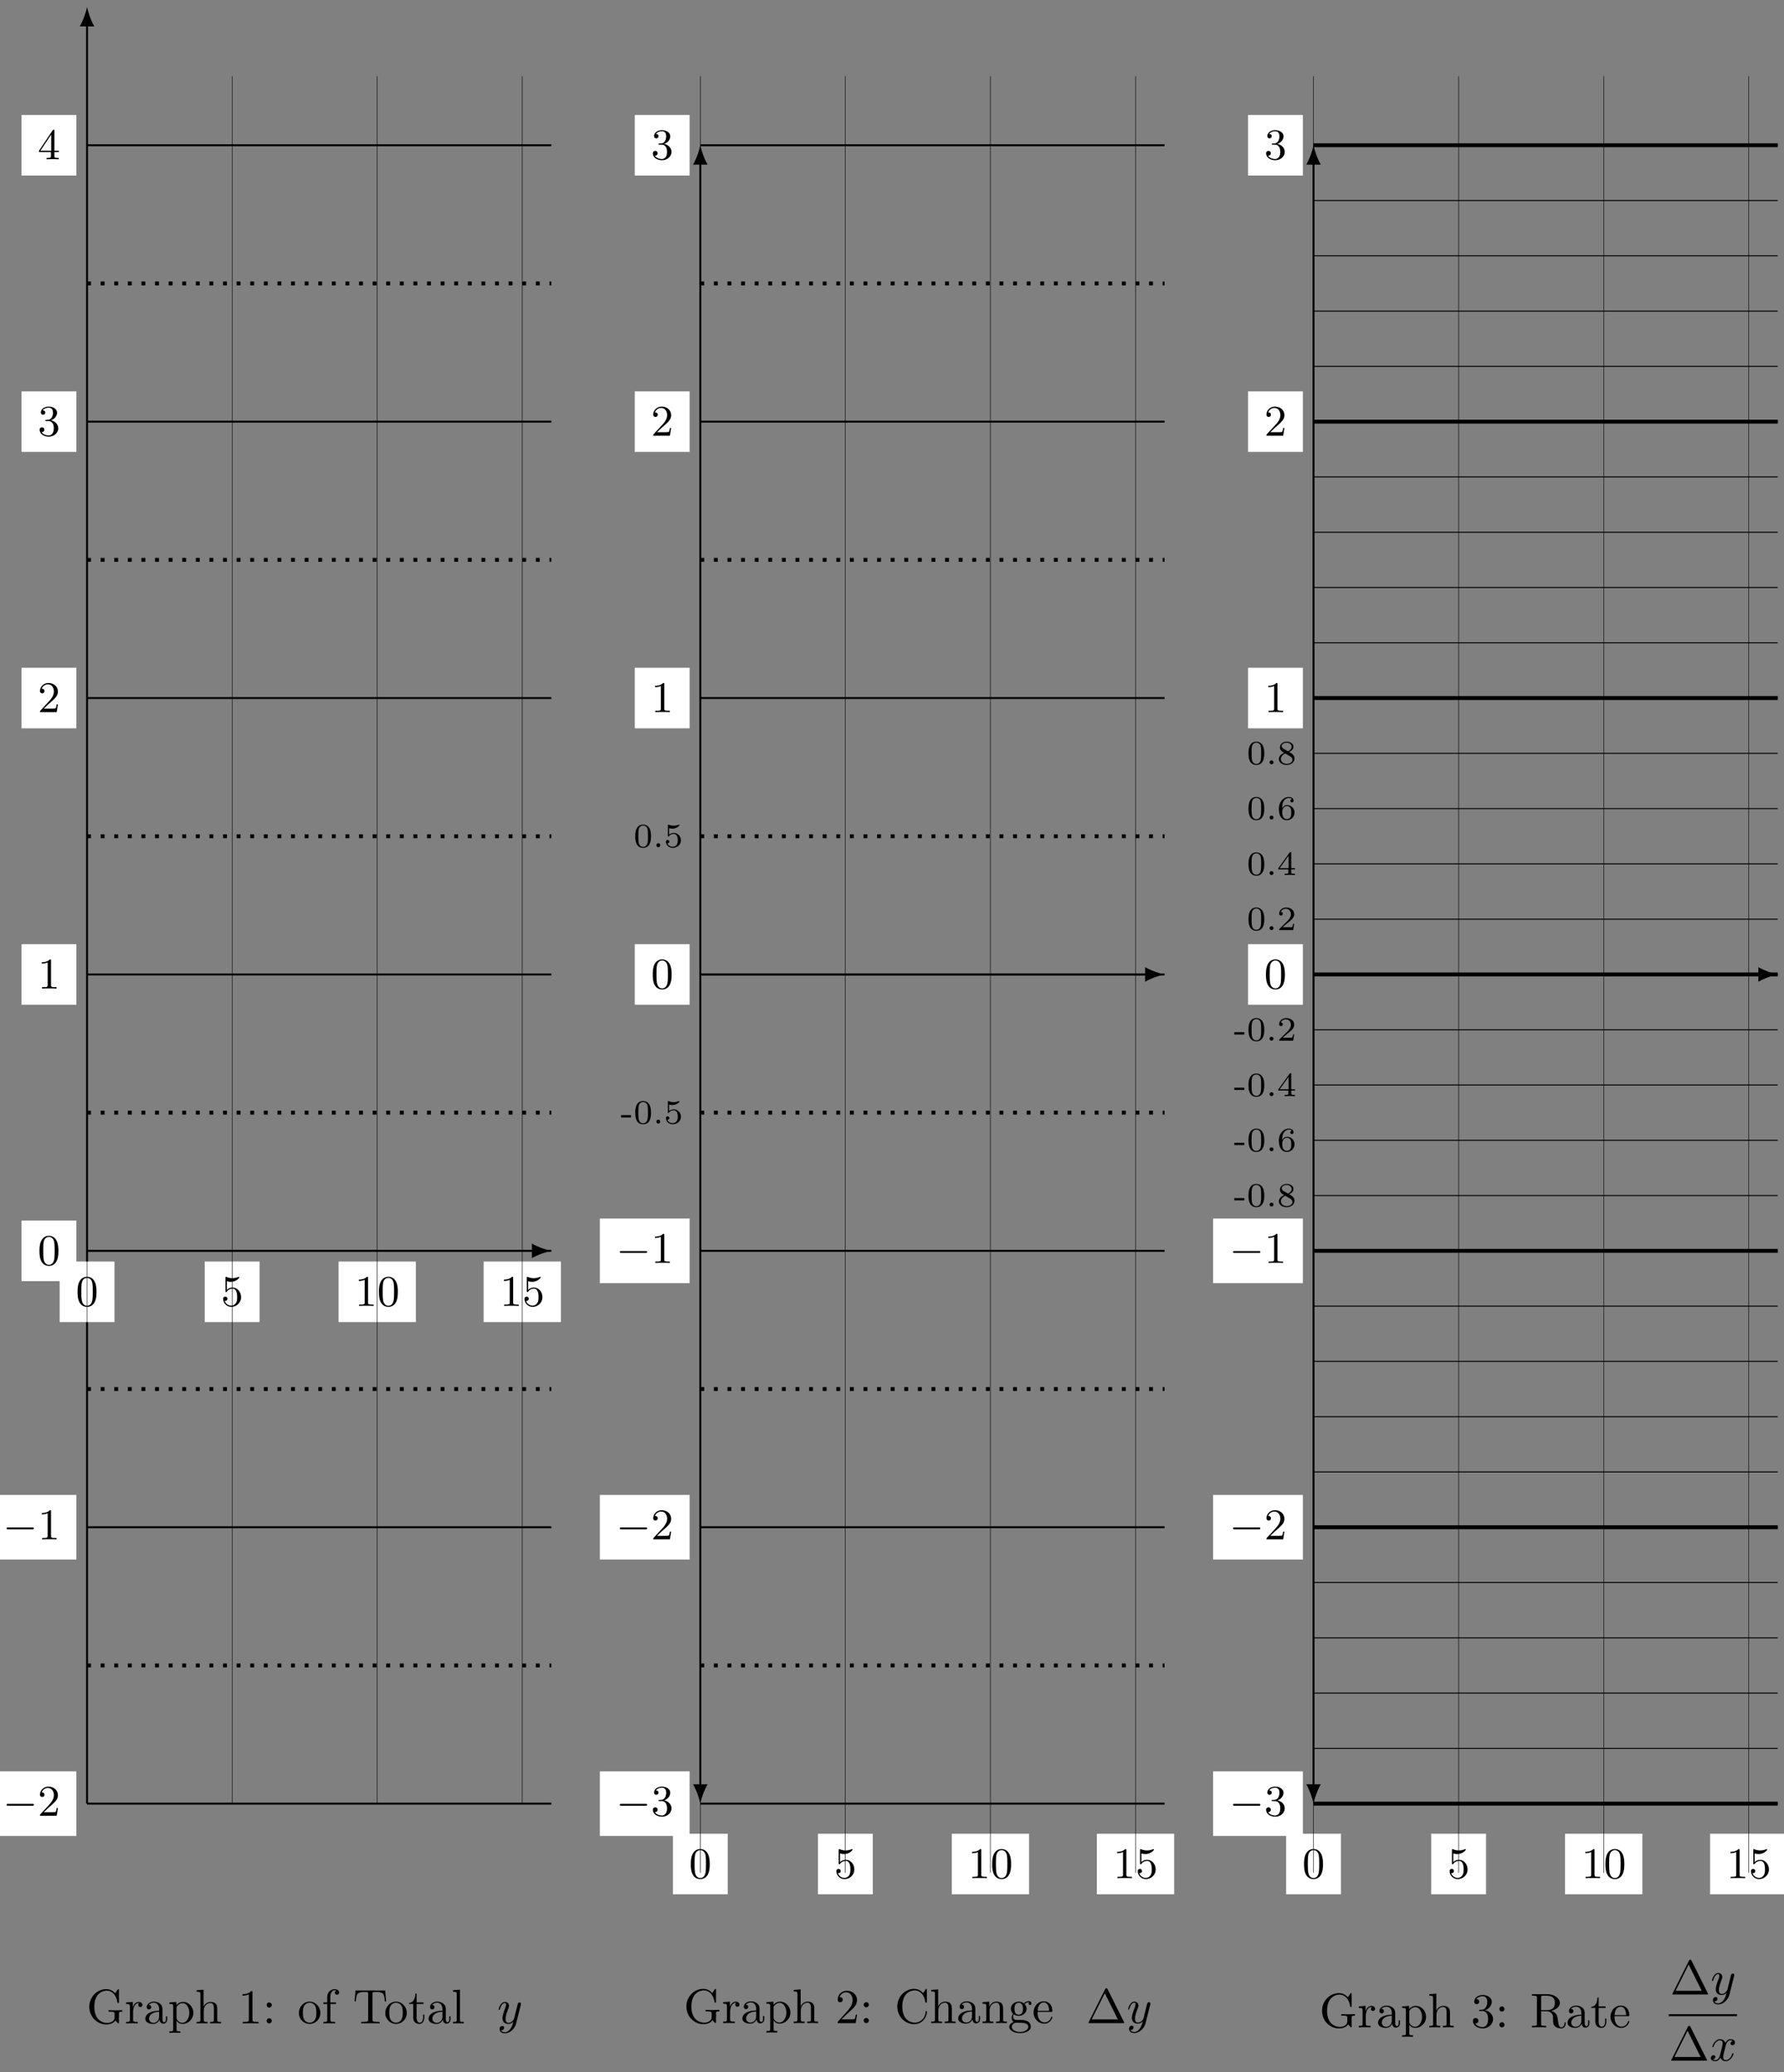 <svg xmlns="http://www.w3.org/2000/svg" xmlns:xlink="http://www.w3.org/1999/xlink" xmlns:inkscape="http://www.inkscape.org/namespaces/inkscape" version="1.1" width="366" height="425" viewBox="0 0 366 425">
<rect x="0" y="0" width="366" height="425" fill="#808080" stroke="none"/>
<defs>
<path id="font_1_58" d="M.735 .241V.272L.613 .269C.573 .269 .488 .269 .452 .272V.241H.484C.574 .241 .577 .23 .577 .193V.129C.577 .018 .45 .009 .422 .009 .357 .009 .159 .044 .159 .342 .159 .641 .356 .674 .416 .674 .523 .674 .614 .584 .634 .437 .636 .423 .636 .42 .65 .42 .666 .42 .666 .423 .666 .444V.681C.666 .698 .666 .705 .655 .705 .651 .705 .647 .705 .639 .693L.589 .619C.557 .651 .503 .705 .404 .705 .218 .705 .056 .547 .056 .342 .056 .136 .216-.022 .406-.022 .479-.022 .559 .004 .593 .063 .606 .041 .646 .001 .657 .001 .666 .001 .666 .009 .666 .024V.197C.666 .236 .67 .241 .735 .241Z"/>
<path id="font_1_96" d="M.364 .381C.364 .413 .333 .442 .29 .442 .217 .442 .181 .375 .167 .332V.442L.028 .431V.4C.098 .4 .106 .393 .106 .344V.076C.106 .031 .095 .031 .028 .031V0L.142 .003C.182 .003 .229 .003 .269 0V.031H.248C.174 .031 .172 .042 .172 .078V.232C.172 .331 .214 .42 .29 .42 .297 .42 .299 .42 .301 .419 .298 .418 .278 .406 .278 .38 .278 .352 .299 .337 .321 .337 .339 .337 .364 .349 .364 .381Z"/>
<path id="font_1_28" d="M.483 .089V.145H.458V.089C.458 .031 .433 .025 .422 .025 .389 .025 .385 .07 .385 .075V.275C.385 .317 .385 .356 .349 .393 .31 .432 .26 .448 .212 .448 .13 .448 .061 .401 .061 .335 .061 .305 .081 .288 .107 .288 .135 .288 .153 .308 .153 .334 .153 .346 .148 .379 .102 .38 .129 .415 .178 .426 .21 .426 .259 .426 .316 .387 .316 .298V.261C.265 .258 .195 .255 .132 .225 .057 .191 .032 .139 .032 .095 .032 .014 .129-.011 .192-.011 .258-.011 .304 .029 .323 .076 .327 .036 .354-.006 .401-.006 .422-.006 .483 .008 .483 .089M.316 .14C.316 .045 .244 .011 .199 .011 .15 .011 .109 .046 .109 .096 .109 .151 .151 .234 .316 .24V.14Z"/>
<path id="font_1_84" d="M.521 .216C.521 .343 .424 .442 .312 .442 .234 .442 .192 .398 .172 .376V.442L.028 .431V.4C.099 .4 .106 .394 .106 .35V-.118C.106-.163 .095-.163 .028-.163V-.194L.14-.191 .253-.194V-.163C.186-.163 .175-.163 .175-.118V.05 .059C.18 .043 .222-.011 .298-.011 .417-.011 .521 .087 .521 .216V.216M.438 .216C.438 .095 .368 .011 .294 .011 .254 .011 .216 .031 .189 .072 .175 .093 .175 .094 .175 .114V.337C.204 .388 .253 .417 .304 .417 .377 .417 .438 .329 .438 .216V.216Z"/>
<path id="font_1_63" d="M.535 0V.031C.483 .031 .458 .031 .457 .061V.252C.457 .338 .457 .369 .426 .405 .412 .422 .379 .442 .321 .442 .237 .442 .193 .382 .177 .346H.176V.694L.032 .683V.652C.102 .652 .11 .645 .11 .596V.076C.11 .031 .099 .031 .032 .031V0L.145 .003 .257 0V.031C.19 .031 .179 .031 .179 .076V.26C.179 .364 .25 .42 .314 .42 .377 .42 .388 .366 .388 .309V.076C.388 .031 .377 .031 .31 .031V0L.423 .003 .535 0Z"/>
<path id="font_1_82" d="M.419 0V.031H.387C.297 .031 .294 .042 .294 .079V.64C.294 .664 .294 .666 .271 .666 .209 .602 .121 .602 .089 .602V.571C.109 .571 .168 .571 .22 .597V.079C.22 .043 .217 .031 .127 .031H.095V0C.13 .003 .217 .003 .257 .003 .297 .003 .384 .003 .419 0Z"/>
<path id="font_1_44" d="M.192 .378C.192 .407 .168 .431 .139 .431 .11 .431 .086 .407 .086 .378 .086 .349 .11 .325 .139 .325 .168 .325 .192 .349 .192 .378M.192 .053C.192 .082 .168 .106 .139 .106 .11 .106 .086 .082 .086 .053 .086 .024 .11 0 .139 0 .168 0 .192 .024 .192 .053Z"/>
<path id="font_1_81" d="M.471 .214C.471 .342 .371 .448 .25 .448 .125 .448 .028 .339 .028 .214 .028 .085 .132-.011 .249-.011 .37-.011 .471 .087 .471 .214M.388 .222C.388 .186 .388 .132 .366 .088 .344 .043 .3 .014 .25 .014 .207 .014 .163 .035 .136 .081 .111 .125 .111 .186 .111 .222 .111 .261 .111 .315 .135 .359 .162 .405 .209 .426 .249 .426 .293 .426 .336 .404 .362 .361 .388 .318 .388 .26 .388 .222Z"/>
<path id="font_1_55" d="M.357 .635C.357 .672 .32 .705 .267 .705 .197 .705 .112 .652 .112 .546V.431H.033V.4H.112V.076C.112 .031 .101 .031 .034 .031V0L.148 .003C.188 .003 .235 .003 .275 0V.031H.254C.18 .031 .178 .042 .178 .078V.4H.292V.431H.175V.547C.175 .635 .223 .683 .267 .683 .27 .683 .285 .683 .3 .676 .288 .672 .27 .659 .27 .634 .27 .611 .286 .591 .313 .591 .342 .591 .357 .611 .357 .635Z"/>
<path id="font_1_104" d="M.685 .452 .666 .677H.055L.036 .452H.061C.075 .613 .09 .646 .241 .646 .259 .646 .285 .646 .295 .644 .316 .64 .316 .629 .316 .606V.079C.316 .045 .316 .031 .211 .031H.171V0C.212 .003 .314 .003 .36 .003 .406 .003 .509 .003 .55 0V.031H.51C.405 .031 .405 .045 .405 .079V.606C.405 .626 .405 .64 .423 .644 .434 .646 .461 .646 .48 .646 .631 .646 .646 .613 .66 .452H.685Z"/>
<path id="font_1_105" d="M.332 .124V.181H.307V.126C.307 .052 .277 .014 .24 .014 .173 .014 .173 .105 .173 .122V.4H.316V.431H.173V.614H.148C.147 .532 .117 .426 .019 .422V.4H.104V.124C.104 .001 .197-.011 .233-.011 .304-.011 .332 .06 .332 .124V.124Z"/>
<path id="font_1_72" d="M.255 0V.031C.188 .031 .177 .031 .177 .076V.694L.033 .683V.652C.103 .652 .111 .645 .111 .596V.076C.111 .031 .1 .031 .033 .031V0L.144 .003 .255 0Z"/>
<path id="font_2_2" d="M.486 .381C.49 .395 .49 .397 .49 .404 .49 .422 .476 .431 .461 .431 .451 .431 .435 .425 .426 .41 .424 .405 .416 .374 .412 .356 .405 .33 .398 .303 .392 .276L.347 .096C.343 .081 .3 .011 .234 .011 .183 .011 .172 .055 .172 .092 .172 .138 .189 .2 .223 .288 .239 .329 .243 .34 .243 .36 .243 .405 .211 .442 .161 .442 .066 .442 .029 .297 .029 .288 .029 .278 .039 .278 .041 .278 .051 .278 .052 .28 .057 .296 .084 .39 .124 .42 .158 .42 .166 .42 .183 .42 .183 .388 .183 .363 .173 .337 .166 .318 .126 .212 .108 .155 .108 .108 .108 .019 .171-.011 .23-.011 .269-.011 .303 .006 .331 .034 .318-.018 .306-.067 .266-.12 .24-.154 .202-.183 .156-.183 .142-.183 .097-.18 .08-.141 .096-.141 .109-.141 .123-.129 .133-.12 .143-.107 .143-.088 .143-.057 .116-.053 .106-.053 .083-.053 .05-.069 .05-.118 .05-.168 .094-.205 .156-.205 .259-.205 .362-.114 .39-.001L.486 .381Z"/>
<path id="font_3_1" d="M.473 .32C.473 .387 .47 .473 .435 .548 .391 .642 .315 .666 .257 .666 .197 .666 .121 .642 .077 .546 .045 .477 .04 .396 .04 .32 .04 .255 .042 .158 .085 .079 .132-.006 .21-.022 .256-.022 .321-.022 .395 .006 .437 .098 .467 .165 .473 .24 .473 .32M.257 .003C.227 .003 .155 .017 .136 .13 .126 .189 .126 .275 .126 .332 .126 .4 .126 .479 .138 .534 .158 .623 .222 .641 .256 .641 .294 .641 .357 .621 .376 .528 .387 .473 .387 .395 .387 .332 .387 .27 .387 .186 .377 .127 .356 .013 .282 .003 .257 .003Z"/>
<path id="font_3_6" d="M.104 .344C.104 .326 .104 .315 .118 .315 .126 .315 .129 .319 .135 .328 .165 .37 .213 .395 .265 .395 .372 .395 .372 .24 .372 .204 .372 .173 .372 .111 .344 .066 .317 .024 .275 .006 .236 .006 .177 .006 .11 .042 .086 .116 .087 .116 .093 .114 .1 .114 .12 .114 .149 .127 .149 .163 .149 .194 .127 .212 .1 .212 .079 .212 .051 .2 .051 .16 .051 .069 .127-.022 .238-.022 .359-.022 .462 .075 .462 .199 .462 .32 .376 .42 .267 .42 .219 .42 .17 .404 .135 .367V.565C.165 .556 .196 .551 .227 .551 .35 .551 .422 .64 .422 .653 .422 .662 .416 .666 .411 .666 .409 .666 .407 .666 .398 .661 .351 .642 .305 .634 .263 .634 .22 .634 .175 .642 .129 .661 .119 .666 .117 .666 .116 .666 .104 .666 .104 .656 .104 .639V.344Z"/>
<path id="font_3_2" d="M.304 .639C.304 .664 .303 .666 .278 .666 .216 .602 .124 .602 .093 .602V.571C.112 .571 .173 .571 .227 .597V.08C.227 .043 .224 .031 .131 .031H.099V0C.135 .003 .224 .003 .265 .003 .306 .003 .396 .003 .432 0V.031H.4C.307 .031 .304 .043 .304 .08V.639Z"/>
<path id="font_4_1" d="M.675 .229C.693 .229 .712 .229 .712 .251 .712 .272 .692 .272 .675 .272H.123C.106 .272 .086 .272 .086 .251 .086 .229 .105 .229 .123 .229H.675Z"/>
<path id="font_3_3" d="M.462 .177H.434C.432 .164 .424 .105 .411 .089 .405 .08 .336 .08 .316 .08H.138L.237 .174C.401 .316 .462 .369 .462 .471 .462 .586 .367 .666 .244 .666 .129 .666 .051 .575 .051 .484 .051 .434 .094 .429 .103 .429 .125 .429 .155 .445 .155 .481 .155 .511 .134 .533 .103 .533 .098 .533 .095 .533 .091 .532 .115 .603 .179 .635 .233 .635 .335 .635 .37 .54 .37 .471 .37 .369 .293 .286 .245 .234L.062 .036C.051 .025 .051 .023 .051 0H.434L.462 .177Z"/>
<path id="font_3_4" d="M.305 .352C.398 .387 .442 .46 .442 .529 .442 .606 .357 .666 .253 .666 .149 .666 .071 .607 .071 .531 .071 .498 .093 .479 .122 .479 .151 .479 .172 .5 .172 .529 .172 .564 .148 .579 .114 .579 .14 .621 .201 .641 .25 .641 .333 .641 .349 .575 .349 .528 .349 .498 .343 .45 .318 .412 .287 .367 .252 .365 .223 .363 .198 .361 .196 .361 .188 .361 .179 .36 .171 .359 .171 .348 .171 .335 .179 .335 .196 .335H.243C.33 .335 .368 .265 .368 .169 .368 .041 .3 .006 .249 .006 .23 .006 .133 .011 .088 .084 .124 .079 .152 .104 .152 .138 .152 .171 .127 .192 .098 .192 .073 .192 .043 .177 .043 .135 .043 .046 .136-.022 .252-.022 .377-.022 .47 .067 .47 .169 .47 .257 .401 .331 .305 .352Z"/>
<path id="font_3_5" d="M.029 .196V.165H.302V.079C.302 .042 .299 .031 .224 .031H.202V0C.265 .003 .335 .003 .342 .003 .347 .003 .419 .003 .482 0V.031H.46C.385 .031 .382 .042 .382 .079V.165H.484V.196H.382V.65C.382 .67 .382 .677 .363 .677 .351 .677 .35 .676 .341 .662L.029 .196M.061 .196 .308 .566V.196H.061Z"/>
<path id="font_1_107" d="M.449 .174H.424C.419 .144 .412 .1 .402 .085 .395 .077 .329 .077 .307 .077H.127L.233 .18C.389 .318 .449 .372 .449 .472 .449 .586 .359 .666 .237 .666 .124 .666 .05 .574 .05 .485 .05 .429 .1 .429 .103 .429 .12 .429 .155 .441 .155 .482 .155 .508 .137 .534 .102 .534 .094 .534 .092 .534 .089 .533 .112 .598 .166 .635 .224 .635 .315 .635 .358 .554 .358 .472 .358 .392 .308 .313 .253 .251L.061 .037C.05 .026 .05 .024 .05 0H.421L.449 .174Z"/>
<path id="font_1_42" d="M.665 .233C.665 .243 .665 .25 .652 .25 .641 .25 .641 .244 .64 .234 .632 .091 .525 .009 .416 .009 .355 .009 .159 .043 .159 .341 .159 .64 .354 .674 .415 .674 .524 .674 .613 .583 .633 .437 .635 .423 .635 .42 .649 .42 .665 .42 .665 .423 .665 .444V.681C.665 .698 .665 .705 .654 .705 .65 .705 .646 .705 .638 .693L.588 .619C.551 .655 .5 .705 .404 .705 .217 .705 .056 .546 .056 .342 .056 .135 .218-.022 .404-.022 .567-.022 .665 .117 .665 .233Z"/>
<path id="font_1_77" d="M.535 0V.031C.483 .031 .458 .031 .457 .061V.252C.457 .338 .457 .369 .426 .405 .412 .422 .379 .442 .321 .442 .248 .442 .201 .399 .173 .337V.442L.032 .431V.4C.102 .4 .11 .393 .11 .344V.076C.11 .031 .099 .031 .032 .031V0L.145 .003 .257 0V.031C.19 .031 .179 .031 .179 .076V.26C.179 .364 .25 .42 .314 .42 .377 .42 .388 .366 .388 .309V.076C.388 .031 .377 .031 .31 .031V0L.423 .003 .535 0Z"/>
<path id="font_1_59" d="M.485 .404C.485 .421 .473 .453 .434 .453 .414 .453 .37 .447 .328 .406 .286 .439 .244 .442 .222 .442 .129 .442 .06 .373 .06 .296 .06 .252 .082 .214 .107 .193 .094 .178 .076 .145 .076 .11 .076 .079 .089 .041 .12 .021 .06 .004 .028-.039 .028-.079 .028-.151 .127-.206 .249-.206 .367-.206 .471-.155 .471-.077 .471-.042 .457 .009 .406 .037 .353 .065 .295 .065 .234 .065 .209 .065 .166 .065 .159 .066 .127 .07 .106 .101 .106 .133 .106 .137 .106 .16 .123 .18 .162 .152 .203 .149 .222 .149 .315 .149 .384 .218 .384 .295 .384 .332 .368 .369 .343 .392 .379 .426 .415 .431 .433 .431 .433 .431 .44 .431 .443 .43 .432 .426 .427 .415 .427 .403 .427 .386 .44 .374 .456 .374 .466 .374 .485 .381 .485 .404V.404M.309 .296C.309 .269 .308 .237 .293 .212 .285 .2 .262 .172 .222 .172 .135 .172 .135 .272 .135 .295 .135 .322 .136 .354 .151 .379 .159 .391 .182 .419 .222 .419 .309 .419 .309 .319 .309 .296V.296M.419-.079C.419-.133 .348-.183 .25-.183 .149-.183 .08-.132 .08-.079 .08-.033 .118 .004 .162 .007H.221C.307 .007 .419 .007 .419-.079Z"/>
<path id="font_1_50" d="M.415 .119C.415 .129 .407 .131 .402 .131 .393 .131 .391 .125 .389 .117 .354 .014 .264 .014 .254 .014 .204 .014 .164 .044 .141 .081 .111 .129 .111 .195 .111 .231H.39C.412 .231 .415 .231 .415 .252 .415 .351 .361 .448 .236 .448 .12 .448 .028 .345 .028 .22 .028 .086 .133-.011 .248-.011 .37-.011 .415 .1 .415 .119M.349 .252H.112C.118 .401 .202 .426 .236 .426 .339 .426 .349 .291 .349 .252Z"/>
<path id="font_5_1" d="M.442 .698C.435 .711 .433 .716 .416 .716 .399 .716 .397 .711 .39 .698L.052 .02C.047 .011 .047 .009 .047 .008 .047 0 .053 0 .069 0H.763C.779 0 .785 0 .785 .008 .785 .009 .785 .011 .78 .02L.442 .698M.384 .616 .653 .076H.114L.384 .616Z"/>
<path id="font_6_121" d="M.516 .319C.516 .429 .503 .508 .457 .578 .426 .624 .364 .664 .284 .664 .052 .664 .052 .391 .052 .319 .052 .247 .052-.02 .284-.02 .516-.02 .516 .247 .516 .319M.425 .332C.425 .258 .425 .184 .412 .121 .392 .03 .324 .008 .284 .008 .238 .008 .177 .035 .157 .117 .143 .176 .143 .258 .143 .332 .143 .405 .143 .481 .158 .536 .179 .615 .243 .636 .284 .636 .338 .636 .39 .603 .408 .545 .424 .491 .425 .419 .425 .332Z"/>
<path id="font_6_88" d="M.219 .057C.219 .092 .191 .115 .162 .115 .127 .115 .104 .087 .104 .058 .104 .023 .132 0 .161 0 .196 0 .219 .028 .219 .057Z"/>
<path id="font_6_56" d="M.505 .201C.505 .314 .419 .418 .295 .418 .251 .418 .199 .407 .155 .369V.558C.206 .545 .236 .545 .252 .545 .384 .545 .462 .635 .462 .65 .462 .661 .455 .664 .45 .664 .45 .664 .446 .664 .442 .661 .418 .652 .365 .632 .291 .632 .263 .632 .21 .634 .145 .659 .135 .664 .132 .664 .132 .664 .119 .664 .119 .653 .119 .637V.342C.119 .325 .119 .313 .135 .313 .144 .313 .145 .315 .155 .327 .198 .382 .259 .39 .294 .39 .354 .39 .381 .342 .386 .334 .404 .301 .41 .263 .41 .205 .41 .175 .41 .116 .38 .072 .355 .036 .312 .012 .263 .012 .198 .012 .131 .048 .106 .114 .144 .111 .163 .136 .163 .163 .163 .206 .126 .214 .113 .214 .113 .214 .063 .214 .063 .16 .063 .07 .145-.02 .265-.02 .393-.02 .505 .075 .505 .201V.201Z"/>
<path id="font_6_64" d="M.314 .181V.249H.02V.181H.314Z"/>
<path id="font_1_106" d="M.457 .17C.457 .253 .394 .331 .29 .352 .372 .379 .43 .449 .43 .528 .43 .61 .342 .666 .246 .666 .145 .666 .069 .606 .069 .53 .069 .497 .091 .478 .12 .478 .151 .478 .171 .5 .171 .529 .171 .579 .124 .579 .109 .579 .14 .628 .206 .641 .242 .641 .283 .641 .338 .619 .338 .529 .338 .517 .336 .459 .31 .415 .28 .367 .246 .364 .221 .363 .213 .362 .189 .36 .182 .36 .174 .359 .167 .358 .167 .348 .167 .337 .174 .337 .191 .337H.235C.317 .337 .354 .269 .354 .17 .354 .034 .285 .006 .241 .006 .198 .006 .123 .022 .088 .081 .123 .076 .154 .098 .154 .136 .154 .172 .127 .192 .098 .192 .074 .192 .042 .178 .042 .134 .042 .043 .135-.022 .244-.022 .366-.022 .457 .068 .457 .17Z"/>
<path id="font_1_95" d="M.732 .088C.732 .094 .732 .105 .719 .105 .708 .105 .708 .096 .707 .089 .701 .018 .666-0 .641-0 .592-0 .584 .051 .57 .144L.557 .224C.539 .288 .49 .321 .435 .34 .532 .364 .61 .425 .61 .503 .61 .599 .496 .683 .349 .683H.035V.652H.059C.136 .652 .138 .641 .138 .605V.078C.138 .042 .136 .031 .059 .031H.035V0C.071 .003 .142 .003 .181 .003 .22 .003 .291 .003 .327 0V.031H.303C.226 .031 .224 .042 .224 .078V.331H.339C.355 .331 .397 .331 .432 .297 .47 .261 .47 .23 .47 .163 .47 .098 .47 .058 .511 .02 .552-.016 .607-.022 .637-.022 .715-.022 .732 .06 .732 .088V.088M.507 .503C.507 .434 .483 .353 .335 .353H.224V.612C.224 .635 .224 .647 .246 .65 .256 .652 .285 .652 .305 .652 .395 .652 .507 .648 .507 .503Z"/>
<path id="font_2_1" d="M.334 .302C.34 .328 .363 .42 .433 .42 .438 .42 .462 .42 .483 .407 .455 .402 .435 .377 .435 .353 .435 .337 .446 .318 .473 .318 .495 .318 .527 .336 .527 .376 .527 .428 .468 .442 .434 .442 .376 .442 .341 .389 .329 .366 .304 .432 .25 .442 .221 .442 .117 .442 .06 .313 .06 .288 .06 .278 .07 .278 .072 .278 .08 .278 .083 .28 .085 .289 .119 .395 .185 .42 .219 .42 .238 .42 .273 .411 .273 .353 .273 .322 .256 .255 .219 .115 .203 .053 .168 .011 .124 .011 .118 .011 .095 .011 .074 .024 .099 .029 .121 .05 .121 .078 .121 .105 .099 .113 .084 .113 .054 .113 .029 .087 .029 .055 .029 .009 .079-.011 .123-.011 .189-.011 .225 .059 .228 .065 .24 .028 .276-.011 .336-.011 .439-.011 .496 .118 .496 .143 .496 .153 .487 .153 .484 .153 .475 .153 .473 .149 .471 .142 .438 .035 .37 .011 .338 .011 .299 .011 .283 .043 .283 .077 .283 .099 .289 .121 .3 .165L.334 .302Z"/>
<path id="font_6_107" d="M.505 .182H.471C.468 .16 .458 .101 .445 .091 .437 .085 .36 .085 .346 .085H.162C.267 .178 .302 .206 .362 .253 .436 .312 .505 .374 .505 .469 .505 .59 .399 .664 .271 .664 .147 .664 .063 .577 .063 .485 .063 .434 .106 .429 .116 .429 .14 .429 .169 .446 .169 .482 .169 .5 .162 .535 .11 .535 .141 .606 .209 .628 .256 .628 .356 .628 .408 .55 .408 .469 .408 .382 .346 .313 .314 .277L.073 .039C.063 .03 .063 .028 .063 0H.475L.505 .182Z"/>
<path id="font_6_57" d="M.529 .164V.2H.418V.646C.418 .667 .418 .674 .396 .674 .384 .674 .38 .674 .37 .66L.039 .2V.164H.333V.082C.333 .048 .333 .036 .252 .036H.225V0L.375 .004 .526 0V.036H.499C.418 .036 .418 .048 .418 .082V.164H.529M.34 .2H.076L.34 .566V.2Z"/>
<path id="font_6_101" d="M.514 .204C.514 .331 .413 .425 .296 .425 .216 .425 .172 .372 .15 .327 .15 .409 .157 .483 .195 .544 .229 .598 .283 .635 .347 .635 .377 .635 .417 .627 .437 .6 .412 .598 .391 .581 .391 .552 .391 .527 .408 .505 .438 .505 .468 .505 .486 .525 .486 .554 .486 .612 .444 .664 .345 .664 .201 .664 .054 .532 .054 .317 .054 .058 .176-.02 .286-.02 .408-.02 .514 .073 .514 .204M.418 .204C.418 .147 .418 .105 .391 .066 .367 .031 .335 .012 .286 .012 .236 .012 .197 .041 .176 .085 .161 .115 .153 .165 .153 .225 .153 .322 .211 .397 .291 .397 .337 .397 .368 .379 .393 .342 .417 .304 .418 .262 .418 .204Z"/>
<path id="font_6_51" d="M.514 .169C.514 .235 .475 .291 .417 .325L.355 .361C.433 .399 .483 .446 .483 .515 .483 .612 .382 .664 .285 .664 .175 .664 .085 .592 .085 .497 .085 .45 .107 .416 .125 .396 .143 .375 .15 .371 .209 .336 .153 .312 .054 .258 .054 .153 .054 .042 .169-.02 .283-.02 .41-.02 .514 .061 .514 .169V.169M.43 .515C.43 .426 .324 .381 .324 .381 .324 .381 .32 .382 .313 .386L.192 .456C.166 .471 .138 .498 .138 .535 .138 .598 .211 .635 .283 .635 .361 .635 .43 .586 .43 .515V.515M.454 .134C.454 .059 .371 .012 .285 .012 .193 .012 .114 .071 .114 .153 .114 .227 .169 .284 .241 .317 .297 .285 .299 .285 .378 .238 .404 .223 .454 .193 .454 .134V.134Z"/>
</defs>
<use data-text="G" xlink:href="#font_1_58" transform="matrix(9.963,0,0,-9.963,17.766,415.028)"/>
<use data-text="r" xlink:href="#font_1_96" transform="matrix(9.963,0,0,-9.963,25.588,415.028)"/>
<use data-text="a" xlink:href="#font_1_28" transform="matrix(9.963,0,0,-9.963,29.493,415.028)"/>
<use data-text="p" xlink:href="#font_1_84" transform="matrix(9.963,0,0,-9.963,34.475,415.028)"/>
<use data-text="h" xlink:href="#font_1_63" transform="matrix(9.963,0,0,-9.963,40.014,415.028)"/>
<use data-text="1" xlink:href="#font_1_82" transform="matrix(9.963,0,0,-9.963,48.861,415.028)"/>
<use data-text=":" xlink:href="#font_1_44" transform="matrix(9.963,0,0,-9.963,53.843,415.028)"/>
<use data-text="o" xlink:href="#font_1_81" transform="matrix(9.963,0,0,-9.963,61.036,415.028)"/>
<use data-text="f" xlink:href="#font_1_55" transform="matrix(9.963,0,0,-9.963,66.018,415.028)"/>
<use data-text="T" xlink:href="#font_1_104" transform="matrix(9.963,0,0,-9.963,72.384,415.028)"/>
<use data-text="o" xlink:href="#font_1_81" transform="matrix(9.963,0,0,-9.963,78.761,415.028)"/>
<use data-text="t" xlink:href="#font_1_105" transform="matrix(9.963,0,0,-9.963,83.742,415.028)"/>
<use data-text="a" xlink:href="#font_1_28" transform="matrix(9.963,0,0,-9.963,87.618,415.028)"/>
<use data-text="l" xlink:href="#font_1_72" transform="matrix(9.963,0,0,-9.963,92.599,415.028)"/>
<use data-text="y" xlink:href="#font_2_2" transform="matrix(9.963,0,0,-9.963,102.005,415.028)"/>
<path transform="matrix(1,0,0,-1,17.86,256.569)" stroke-width=".399" stroke-linecap="butt" stroke-miterlimit="10" stroke-linejoin="miter" fill="none" stroke="#000000" d="M0-113.387H95.241"/>
<path transform="matrix(1,0,0,-1,17.86,256.569)" stroke-width=".399" stroke-linecap="butt" stroke-miterlimit="10" stroke-linejoin="miter" fill="none" stroke="#000000" d="M0-56.694H95.241"/>
<path transform="matrix(1,0,0,-1,17.86,256.569)" stroke-width=".399" stroke-linecap="butt" stroke-miterlimit="10" stroke-linejoin="miter" fill="none" stroke="#000000" d="M0 0H95.241"/>
<path transform="matrix(1,0,0,-1,17.86,256.569)" stroke-width=".399" stroke-linecap="butt" stroke-miterlimit="10" stroke-linejoin="miter" fill="none" stroke="#000000" d="M0 56.694H95.241"/>
<path transform="matrix(1,0,0,-1,17.86,256.569)" stroke-width=".399" stroke-linecap="butt" stroke-miterlimit="10" stroke-linejoin="miter" fill="none" stroke="#000000" d="M0 113.387H95.241"/>
<path transform="matrix(1,0,0,-1,17.86,256.569)" stroke-width=".399" stroke-linecap="butt" stroke-miterlimit="10" stroke-linejoin="miter" fill="none" stroke="#000000" d="M0 170.081H95.241"/>
<path transform="matrix(1,0,0,-1,17.86,256.569)" stroke-width=".399" stroke-linecap="butt" stroke-miterlimit="10" stroke-linejoin="miter" fill="none" stroke="#000000" d="M0 226.774H95.241"/>
<path transform="matrix(1,0,0,-1,17.86,256.569)" stroke-width=".797" stroke-linecap="butt" stroke-dasharray=".797,1.993" stroke-miterlimit="10" stroke-linejoin="miter" fill="none" stroke="#000000" d="M0-85.04H95.241"/>
<path transform="matrix(1,0,0,-1,17.86,256.569)" stroke-width=".797" stroke-linecap="butt" stroke-dasharray=".797,1.993" stroke-miterlimit="10" stroke-linejoin="miter" fill="none" stroke="#000000" d="M0-28.347H95.241"/>
<path transform="matrix(1,0,0,-1,17.86,256.569)" stroke-width=".797" stroke-linecap="butt" stroke-dasharray=".797,1.993" stroke-miterlimit="10" stroke-linejoin="miter" fill="none" stroke="#000000" d="M0 28.347H95.241"/>
<path transform="matrix(1,0,0,-1,17.86,256.569)" stroke-width=".797" stroke-linecap="butt" stroke-dasharray=".797,1.993" stroke-miterlimit="10" stroke-linejoin="miter" fill="none" stroke="#000000" d="M0 85.04H95.241"/>
<path transform="matrix(1,0,0,-1,17.86,256.569)" stroke-width=".797" stroke-linecap="butt" stroke-dasharray=".797,1.993" stroke-miterlimit="10" stroke-linejoin="miter" fill="none" stroke="#000000" d="M0 141.734H95.241"/>
<path transform="matrix(1,0,0,-1,17.86,256.569)" stroke-width=".797" stroke-linecap="butt" stroke-dasharray=".797,1.993" stroke-miterlimit="10" stroke-linejoin="miter" fill="none" stroke="#000000" d="M0 198.428H95.241"/>
<path transform="matrix(1,0,0,-1,17.86,256.569)" stroke-width=".399" stroke-linecap="butt" stroke-miterlimit="10" stroke-linejoin="miter" fill="none" stroke="#000000" d="M0 0H91.655"/>
<path transform="matrix(1,0,0,-1,109.52,256.569)" d="M3.587 0C2.524 .199 .797 .797-.399 1.494V-1.494C.797-.797 2.524-.199 3.587 0"/>
<path transform="matrix(1,0,0,-1,17.86,256.569)" stroke-width=".399" stroke-linecap="butt" stroke-miterlimit="10" stroke-linejoin="miter" fill="none" stroke="#000000" d="M0-113.387V251.535"/>
<path transform="matrix(0,-1,-1,-0,17.86,5.022)" d="M3.587 0C2.524 .199 .797 .797-.399 1.494V-1.494C.797-.797 2.524-.199 3.587 0"/>
<path transform="matrix(1,0,0,-1,17.86,256.569)" d="M-5.624-14.611H5.624V-2.192H-5.624Z" fill="#ffffff"/>
<use data-text="0" xlink:href="#font_3_1" transform="matrix(8.967,0,0,-8.967,15.556,267.861)"/>
<path transform="matrix(1,0,0,-1,17.86,256.569)" d="M24.138-14.611H35.387V-2.192H24.138Z" fill="#ffffff"/>
<use data-text="5" xlink:href="#font_3_6" transform="matrix(8.967,0,0,-8.967,45.321,267.861)"/>
<path transform="matrix(1,0,0,-1,17.86,256.569)" d="M51.598-14.611H67.454V-2.192H51.598Z" fill="#ffffff"/>
<use data-text="1" xlink:href="#font_3_2" transform="matrix(8.967,0,0,-8.967,72.781,267.861)"/>
<use data-text="0" xlink:href="#font_3_1" transform="matrix(8.967,0,0,-8.967,77.381,267.861)"/>
<path transform="matrix(1,0,0,-1,17.86,256.569)" d="M81.36-14.611H97.217V-2.192H81.36Z" fill="#ffffff"/>
<use data-text="1" xlink:href="#font_3_2" transform="matrix(8.967,0,0,-8.967,102.546,267.861)"/>
<use data-text="5" xlink:href="#font_3_6" transform="matrix(8.967,0,0,-8.967,107.146,267.861)"/>
<path transform="matrix(1,0,0,-1,17.86,256.569)" d="M-20.608-120.012H-2.192V-106.762H-20.608Z" fill="#ffffff"/>
<use data-text="&#x2212;" xlink:href="#font_4_1" transform="matrix(8.967,0,0,-8.967,.572,372.436)"/>
<use data-text="2" xlink:href="#font_3_3" transform="matrix(8.967,0,0,-8.967,7.739,372.436)"/>
<path transform="matrix(1,0,0,-1,17.86,256.569)" d="M-20.608-63.318H-2.192V-50.069H-20.608Z" fill="#ffffff"/>
<use data-text="&#x2212;" xlink:href="#font_4_1" transform="matrix(8.967,0,0,-8.967,.572,315.74)"/>
<use data-text="1" xlink:href="#font_3_2" transform="matrix(8.967,0,0,-8.967,7.739,315.74)"/>
<path transform="matrix(1,0,0,-1,17.86,256.569)" d="M-13.441-6.21H-2.192V6.21H-13.441Z" fill="#ffffff"/>
<use data-text="0" xlink:href="#font_3_1" transform="matrix(8.967,0,0,-8.967,7.74,259.459)"/>
<path transform="matrix(1,0,0,-1,17.86,256.569)" d="M-13.441 50.484H-2.192V62.903H-13.441Z" fill="#ffffff"/>
<use data-text="1" xlink:href="#font_3_2" transform="matrix(8.967,0,0,-8.967,7.74,202.763)"/>
<path transform="matrix(1,0,0,-1,17.86,256.569)" d="M-13.441 107.177H-2.192V119.597H-13.441Z" fill="#ffffff"/>
<use data-text="2" xlink:href="#font_3_3" transform="matrix(8.967,0,0,-8.967,7.74,146.066)"/>
<path transform="matrix(1,0,0,-1,17.86,256.569)" d="M-13.441 163.871H-2.192V176.291H-13.441Z" fill="#ffffff"/>
<use data-text="3" xlink:href="#font_3_4" transform="matrix(8.967,0,0,-8.967,7.74,89.369)"/>
<path transform="matrix(1,0,0,-1,17.86,256.569)" d="M-13.441 220.565H-2.192V232.984H-13.441Z" fill="#ffffff"/>
<use data-text="4" xlink:href="#font_3_5" transform="matrix(8.967,0,0,-8.967,7.74,32.673)"/>
<path transform="matrix(1,0,0,-1,17.86,256.569)" stroke-width=".1" stroke-linecap="butt" stroke-miterlimit="10" stroke-linejoin="miter" fill="none" stroke="#000000" d="M0-113.387V240.948"/>
<path transform="matrix(1,0,0,-1,17.86,256.569)" stroke-width=".1" stroke-linecap="butt" stroke-miterlimit="10" stroke-linejoin="miter" fill="none" stroke="#000000" d="M29.763-113.387V240.948"/>
<path transform="matrix(1,0,0,-1,17.86,256.569)" stroke-width=".1" stroke-linecap="butt" stroke-miterlimit="10" stroke-linejoin="miter" fill="none" stroke="#000000" d="M59.526-113.387V240.948"/>
<path transform="matrix(1,0,0,-1,17.86,256.569)" stroke-width=".1" stroke-linecap="butt" stroke-miterlimit="10" stroke-linejoin="miter" fill="none" stroke="#000000" d="M89.289-113.387V240.948"/>
<use data-text="G" xlink:href="#font_1_58" transform="matrix(9.963,0,0,-9.963,140.258,414.971)"/>
<use data-text="r" xlink:href="#font_1_96" transform="matrix(9.963,0,0,-9.963,148.079,414.971)"/>
<use data-text="a" xlink:href="#font_1_28" transform="matrix(9.963,0,0,-9.963,151.984,414.971)"/>
<use data-text="p" xlink:href="#font_1_84" transform="matrix(9.963,0,0,-9.963,156.966,414.971)"/>
<use data-text="h" xlink:href="#font_1_63" transform="matrix(9.963,0,0,-9.963,162.505,414.971)"/>
<use data-text="2" xlink:href="#font_1_107" transform="matrix(9.963,0,0,-9.963,171.352,414.971)"/>
<use data-text=":" xlink:href="#font_1_44" transform="matrix(9.963,0,0,-9.963,176.334,414.971)"/>
<use data-text="C" xlink:href="#font_1_42" transform="matrix(9.963,0,0,-9.963,183.527,414.971)"/>
<use data-text="h" xlink:href="#font_1_63" transform="matrix(9.963,0,0,-9.963,190.721,414.971)"/>
<use data-text="a" xlink:href="#font_1_28" transform="matrix(9.963,0,0,-9.963,196.26,414.971)"/>
<use data-text="n" xlink:href="#font_1_77" transform="matrix(9.963,0,0,-9.963,201.242,414.971)"/>
<use data-text="g" xlink:href="#font_1_59" transform="matrix(9.963,0,0,-9.963,206.781,414.971)"/>
<use data-text="e" xlink:href="#font_1_50" transform="matrix(9.963,0,0,-9.963,211.763,414.971)"/>
<use data-text="&#x2206;" xlink:href="#font_5_1" transform="matrix(9.963,0,0,-9.963,222.832,414.971)"/>
<use data-text="y" xlink:href="#font_2_2" transform="matrix(9.963,0,0,-9.963,231.134,414.971)"/>
<path transform="matrix(1,0,0,-1,143.671,199.874)" stroke-width=".399" stroke-linecap="butt" stroke-miterlimit="10" stroke-linejoin="miter" fill="none" stroke="#000000" d="M0-170.081H95.241"/>
<path transform="matrix(1,0,0,-1,143.671,199.874)" stroke-width=".399" stroke-linecap="butt" stroke-miterlimit="10" stroke-linejoin="miter" fill="none" stroke="#000000" d="M0-113.387H95.241"/>
<path transform="matrix(1,0,0,-1,143.671,199.874)" stroke-width=".399" stroke-linecap="butt" stroke-miterlimit="10" stroke-linejoin="miter" fill="none" stroke="#000000" d="M0-56.694H95.241"/>
<path transform="matrix(1,0,0,-1,143.671,199.874)" stroke-width=".399" stroke-linecap="butt" stroke-miterlimit="10" stroke-linejoin="miter" fill="none" stroke="#000000" d="M0 0H95.241"/>
<path transform="matrix(1,0,0,-1,143.671,199.874)" stroke-width=".399" stroke-linecap="butt" stroke-miterlimit="10" stroke-linejoin="miter" fill="none" stroke="#000000" d="M0 56.694H95.241"/>
<path transform="matrix(1,0,0,-1,143.671,199.874)" stroke-width=".399" stroke-linecap="butt" stroke-miterlimit="10" stroke-linejoin="miter" fill="none" stroke="#000000" d="M0 113.387H95.241"/>
<path transform="matrix(1,0,0,-1,143.671,199.874)" stroke-width=".399" stroke-linecap="butt" stroke-miterlimit="10" stroke-linejoin="miter" fill="none" stroke="#000000" d="M0 170.081H95.241"/>
<path transform="matrix(1,0,0,-1,143.671,199.874)" stroke-width=".797" stroke-linecap="butt" stroke-dasharray=".797,1.993" stroke-miterlimit="10" stroke-linejoin="miter" fill="none" stroke="#000000" d="M0-141.734H95.241"/>
<path transform="matrix(1,0,0,-1,143.671,199.874)" stroke-width=".797" stroke-linecap="butt" stroke-dasharray=".797,1.993" stroke-miterlimit="10" stroke-linejoin="miter" fill="none" stroke="#000000" d="M0-85.04H95.241"/>
<path transform="matrix(1,0,0,-1,143.671,199.874)" stroke-width=".797" stroke-linecap="butt" stroke-dasharray=".797,1.993" stroke-miterlimit="10" stroke-linejoin="miter" fill="none" stroke="#000000" d="M0-28.347H95.241"/>
<path transform="matrix(1,0,0,-1,143.671,199.874)" stroke-width=".797" stroke-linecap="butt" stroke-dasharray=".797,1.993" stroke-miterlimit="10" stroke-linejoin="miter" fill="none" stroke="#000000" d="M0 28.347H95.241"/>
<path transform="matrix(1,0,0,-1,143.671,199.874)" stroke-width=".797" stroke-linecap="butt" stroke-dasharray=".797,1.993" stroke-miterlimit="10" stroke-linejoin="miter" fill="none" stroke="#000000" d="M0 85.04H95.241"/>
<path transform="matrix(1,0,0,-1,143.671,199.874)" stroke-width=".797" stroke-linecap="butt" stroke-dasharray=".797,1.993" stroke-miterlimit="10" stroke-linejoin="miter" fill="none" stroke="#000000" d="M0 141.734H95.241"/>
<path transform="matrix(1,0,0,-1,143.671,199.874)" stroke-width=".399" stroke-linecap="butt" stroke-miterlimit="10" stroke-linejoin="miter" fill="none" stroke="#000000" d="M0 0H91.655"/>
<path transform="matrix(1,0,0,-1,235.33,199.874)" d="M3.587 0C2.524 .199 .797 .797-.399 1.494V-1.494C.797-.797 2.524-.199 3.587 0"/>
<path transform="matrix(1,0,0,-1,143.671,199.874)" stroke-width=".399" stroke-linecap="butt" stroke-miterlimit="10" stroke-linejoin="miter" fill="none" stroke="#000000" d="M0-166.494V166.494"/>
<path transform="matrix(0,1,1,0,143.671,366.376)" d="M3.587 0C2.524 .199 .797 .797-.399 1.494V-1.494C.797-.797 2.524-.199 3.587 0"/>
<path transform="matrix(0,-1,-1,-0,143.671,33.371)" d="M3.587 0C2.524 .199 .797 .797-.399 1.494V-1.494C.797-.797 2.524-.199 3.587 0"/>
<path transform="matrix(1,0,0,-1,143.671,199.874)" d="M-5.624-188.677H5.624V-176.258H-5.624Z" fill="#ffffff"/>
<use data-text="0" xlink:href="#font_3_1" transform="matrix(8.967,0,0,-8.967,141.367,385.24)"/>
<path transform="matrix(1,0,0,-1,143.671,199.874)" d="M24.138-188.677H35.387V-176.258H24.138Z" fill="#ffffff"/>
<use data-text="5" xlink:href="#font_3_6" transform="matrix(8.967,0,0,-8.967,171.131,385.24)"/>
<path transform="matrix(1,0,0,-1,143.671,199.874)" d="M51.598-188.677H67.454V-176.258H51.598Z" fill="#ffffff"/>
<use data-text="1" xlink:href="#font_3_2" transform="matrix(8.967,0,0,-8.967,198.592,385.24)"/>
<use data-text="0" xlink:href="#font_3_1" transform="matrix(8.967,0,0,-8.967,203.191,385.24)"/>
<path transform="matrix(1,0,0,-1,143.671,199.874)" d="M81.36-188.677H97.217V-176.258H81.36Z" fill="#ffffff"/>
<use data-text="1" xlink:href="#font_3_2" transform="matrix(8.967,0,0,-8.967,228.356,385.24)"/>
<use data-text="5" xlink:href="#font_3_6" transform="matrix(8.967,0,0,-8.967,232.956,385.24)"/>
<path transform="matrix(1,0,0,-1,143.671,199.874)" d="M-20.608-176.706H-2.192V-163.456H-20.608Z" fill="#ffffff"/>
<use data-text="&#x2212;" xlink:href="#font_4_1" transform="matrix(8.967,0,0,-8.967,126.382,372.437)"/>
<use data-text="3" xlink:href="#font_3_4" transform="matrix(8.967,0,0,-8.967,133.549,372.437)"/>
<path transform="matrix(1,0,0,-1,143.671,199.874)" d="M-20.608-120.012H-2.192V-106.762H-20.608Z" fill="#ffffff"/>
<use data-text="&#x2212;" xlink:href="#font_4_1" transform="matrix(8.967,0,0,-8.967,126.382,315.74)"/>
<use data-text="2" xlink:href="#font_3_3" transform="matrix(8.967,0,0,-8.967,133.549,315.74)"/>
<path transform="matrix(1,0,0,-1,143.671,199.874)" d="M-20.608-63.318H-2.192V-50.069H-20.608Z" fill="#ffffff"/>
<use data-text="&#x2212;" xlink:href="#font_4_1" transform="matrix(8.967,0,0,-8.967,126.382,259.045)"/>
<use data-text="1" xlink:href="#font_3_2" transform="matrix(8.967,0,0,-8.967,133.549,259.045)"/>
<path transform="matrix(1,0,0,-1,143.671,199.874)" d="M-13.441-6.21H-2.192V6.21H-13.441Z" fill="#ffffff"/>
<use data-text="0" xlink:href="#font_3_1" transform="matrix(8.967,0,0,-8.967,133.55,202.763)"/>
<path transform="matrix(1,0,0,-1,143.671,199.874)" d="M-13.441 50.484H-2.192V62.903H-13.441Z" fill="#ffffff"/>
<use data-text="1" xlink:href="#font_3_2" transform="matrix(8.967,0,0,-8.967,133.55,146.067)"/>
<path transform="matrix(1,0,0,-1,143.671,199.874)" d="M-13.441 107.177H-2.192V119.597H-13.441Z" fill="#ffffff"/>
<use data-text="2" xlink:href="#font_3_3" transform="matrix(8.967,0,0,-8.967,133.55,89.37)"/>
<path transform="matrix(1,0,0,-1,143.671,199.874)" d="M-13.441 163.871H-2.192V176.291H-13.441Z" fill="#ffffff"/>
<use data-text="3" xlink:href="#font_3_4" transform="matrix(8.967,0,0,-8.967,133.55,32.673)"/>
<use data-text="0" xlink:href="#font_6_121" transform="matrix(6.974,0,0,-6.974,129.961,173.771)"/>
<use data-text="." xlink:href="#font_6_88" transform="matrix(6.974,0,0,-6.974,133.929,173.771)"/>
<use data-text="5" xlink:href="#font_6_56" transform="matrix(6.974,0,0,-6.974,136.182,173.771)"/>
<use data-text="-" xlink:href="#font_6_64" transform="matrix(6.974,0,0,-6.974,127.276,230.467)"/>
<use data-text="0" xlink:href="#font_6_121" transform="matrix(6.974,0,0,-6.974,129.961,230.467)"/>
<use data-text="." xlink:href="#font_6_88" transform="matrix(6.974,0,0,-6.974,133.929,230.467)"/>
<use data-text="5" xlink:href="#font_6_56" transform="matrix(6.974,0,0,-6.974,136.182,230.467)"/>
<path transform="matrix(1,0,0,-1,143.671,199.874)" stroke-width=".1" stroke-linecap="butt" stroke-miterlimit="10" stroke-linejoin="miter" fill="none" stroke="#000000" d="M0-184.254V184.254"/>
<path transform="matrix(1,0,0,-1,143.671,199.874)" stroke-width=".1" stroke-linecap="butt" stroke-miterlimit="10" stroke-linejoin="miter" fill="none" stroke="#000000" d="M29.763-184.254V184.254"/>
<path transform="matrix(1,0,0,-1,143.671,199.874)" stroke-width=".1" stroke-linecap="butt" stroke-miterlimit="10" stroke-linejoin="miter" fill="none" stroke="#000000" d="M59.526-184.254V184.254"/>
<path transform="matrix(1,0,0,-1,143.671,199.874)" stroke-width=".1" stroke-linecap="butt" stroke-miterlimit="10" stroke-linejoin="miter" fill="none" stroke="#000000" d="M89.289-184.254V184.254"/>
<use data-text="G" xlink:href="#font_1_58" transform="matrix(9.963,0,0,-9.963,270.668,415.842)"/>
<use data-text="r" xlink:href="#font_1_96" transform="matrix(9.963,0,0,-9.963,278.489,415.842)"/>
<use data-text="a" xlink:href="#font_1_28" transform="matrix(9.963,0,0,-9.963,282.395,415.842)"/>
<use data-text="p" xlink:href="#font_1_84" transform="matrix(9.963,0,0,-9.963,287.376,415.842)"/>
<use data-text="h" xlink:href="#font_1_63" transform="matrix(9.963,0,0,-9.963,292.916,415.842)"/>
<use data-text="3" xlink:href="#font_1_106" transform="matrix(9.963,0,0,-9.963,301.763,415.842)"/>
<use data-text=":" xlink:href="#font_1_44" transform="matrix(9.963,0,0,-9.963,306.745,415.842)"/>
<use data-text="R" xlink:href="#font_1_95" transform="matrix(9.963,0,0,-9.963,313.938,415.842)"/>
<use data-text="a" xlink:href="#font_1_28" transform="matrix(9.963,0,0,-9.963,321.271,415.842)"/>
<use data-text="t" xlink:href="#font_1_105" transform="matrix(9.963,0,0,-9.963,326.252,415.842)"/>
<use data-text="e" xlink:href="#font_1_50" transform="matrix(9.963,0,0,-9.963,330.128,415.842)"/>
<use data-text="&#x2206;" xlink:href="#font_5_1" transform="matrix(9.963,0,0,-9.963,342.619,409.102)"/>
<use data-text="y" xlink:href="#font_2_2" transform="matrix(9.963,0,0,-9.963,350.921,409.102)"/>
<path transform="matrix(1,0,0,-1,-150.817,224.948)" stroke-width=".399" stroke-linecap="butt" stroke-miterlimit="10" stroke-linejoin="miter" fill="none" stroke="#000000" d="M493.185-188.394H507.181"/>
<use data-text="&#x2206;" xlink:href="#font_5_1" transform="matrix(9.963,0,0,-9.963,342.393,422.677)"/>
<use data-text="x" xlink:href="#font_2_1" transform="matrix(9.963,0,0,-9.963,350.695,422.677)"/>
<path transform="matrix(1,0,0,-1,269.481,199.874)" stroke-width=".797" stroke-linecap="butt" stroke-miterlimit="10" stroke-linejoin="miter" fill="none" stroke="#000000" d="M0-170.081H95.241"/>
<path transform="matrix(1,0,0,-1,269.481,199.874)" stroke-width=".797" stroke-linecap="butt" stroke-miterlimit="10" stroke-linejoin="miter" fill="none" stroke="#000000" d="M0-113.387H95.241"/>
<path transform="matrix(1,0,0,-1,269.481,199.874)" stroke-width=".797" stroke-linecap="butt" stroke-miterlimit="10" stroke-linejoin="miter" fill="none" stroke="#000000" d="M0-56.694H95.241"/>
<path transform="matrix(1,0,0,-1,269.481,199.874)" stroke-width=".797" stroke-linecap="butt" stroke-miterlimit="10" stroke-linejoin="miter" fill="none" stroke="#000000" d="M0 0H95.241"/>
<path transform="matrix(1,0,0,-1,269.481,199.874)" stroke-width=".797" stroke-linecap="butt" stroke-miterlimit="10" stroke-linejoin="miter" fill="none" stroke="#000000" d="M0 56.694H95.241"/>
<path transform="matrix(1,0,0,-1,269.481,199.874)" stroke-width=".797" stroke-linecap="butt" stroke-miterlimit="10" stroke-linejoin="miter" fill="none" stroke="#000000" d="M0 113.387H95.241"/>
<path transform="matrix(1,0,0,-1,269.481,199.874)" stroke-width=".797" stroke-linecap="butt" stroke-miterlimit="10" stroke-linejoin="miter" fill="none" stroke="#000000" d="M0 170.081H95.241"/>
<path transform="matrix(1,0,0,-1,269.481,199.874)" stroke-width=".199" stroke-linecap="butt" stroke-miterlimit="10" stroke-linejoin="miter" fill="none" stroke="#000000" d="M0-170.081H95.241"/>
<path transform="matrix(1,0,0,-1,269.481,199.874)" stroke-width=".199" stroke-linecap="butt" stroke-miterlimit="10" stroke-linejoin="miter" fill="none" stroke="#000000" d="M0-158.742H95.241"/>
<path transform="matrix(1,0,0,-1,269.481,199.874)" stroke-width=".199" stroke-linecap="butt" stroke-miterlimit="10" stroke-linejoin="miter" fill="none" stroke="#000000" d="M0-147.404H95.241"/>
<path transform="matrix(1,0,0,-1,269.481,199.874)" stroke-width=".199" stroke-linecap="butt" stroke-miterlimit="10" stroke-linejoin="miter" fill="none" stroke="#000000" d="M0-136.065H95.241"/>
<path transform="matrix(1,0,0,-1,269.481,199.874)" stroke-width=".199" stroke-linecap="butt" stroke-miterlimit="10" stroke-linejoin="miter" fill="none" stroke="#000000" d="M0-124.727H95.241"/>
<path transform="matrix(1,0,0,-1,269.481,199.874)" stroke-width=".199" stroke-linecap="butt" stroke-miterlimit="10" stroke-linejoin="miter" fill="none" stroke="#000000" d="M0-113.388H95.241"/>
<path transform="matrix(1,0,0,-1,269.481,199.874)" stroke-width=".199" stroke-linecap="butt" stroke-miterlimit="10" stroke-linejoin="miter" fill="none" stroke="#000000" d="M0-102.05H95.241"/>
<path transform="matrix(1,0,0,-1,269.481,199.874)" stroke-width=".199" stroke-linecap="butt" stroke-miterlimit="10" stroke-linejoin="miter" fill="none" stroke="#000000" d="M0-90.711H95.241"/>
<path transform="matrix(1,0,0,-1,269.481,199.874)" stroke-width=".199" stroke-linecap="butt" stroke-miterlimit="10" stroke-linejoin="miter" fill="none" stroke="#000000" d="M0-79.372H95.241"/>
<path transform="matrix(1,0,0,-1,269.481,199.874)" stroke-width=".199" stroke-linecap="butt" stroke-miterlimit="10" stroke-linejoin="miter" fill="none" stroke="#000000" d="M0-68.034H95.241"/>
<path transform="matrix(1,0,0,-1,269.481,199.874)" stroke-width=".199" stroke-linecap="butt" stroke-miterlimit="10" stroke-linejoin="miter" fill="none" stroke="#000000" d="M0-56.695H95.241"/>
<path transform="matrix(1,0,0,-1,269.481,199.874)" stroke-width=".199" stroke-linecap="butt" stroke-miterlimit="10" stroke-linejoin="miter" fill="none" stroke="#000000" d="M0-45.357H95.241"/>
<path transform="matrix(1,0,0,-1,269.481,199.874)" stroke-width=".199" stroke-linecap="butt" stroke-miterlimit="10" stroke-linejoin="miter" fill="none" stroke="#000000" d="M0-34.018H95.241"/>
<path transform="matrix(1,0,0,-1,269.481,199.874)" stroke-width=".199" stroke-linecap="butt" stroke-miterlimit="10" stroke-linejoin="miter" fill="none" stroke="#000000" d="M0-22.68H95.241"/>
<path transform="matrix(1,0,0,-1,269.481,199.874)" stroke-width=".199" stroke-linecap="butt" stroke-miterlimit="10" stroke-linejoin="miter" fill="none" stroke="#000000" d="M0-11.341H95.241"/>
<path transform="matrix(1,0,0,-1,269.481,199.874)" stroke-width=".199" stroke-linecap="butt" stroke-miterlimit="10" stroke-linejoin="miter" fill="none" stroke="#000000" d="M0-.003H95.241"/>
<path transform="matrix(1,0,0,-1,269.481,199.874)" stroke-width=".199" stroke-linecap="butt" stroke-miterlimit="10" stroke-linejoin="miter" fill="none" stroke="#000000" d="M0 11.336H95.241"/>
<path transform="matrix(1,0,0,-1,269.481,199.874)" stroke-width=".199" stroke-linecap="butt" stroke-miterlimit="10" stroke-linejoin="miter" fill="none" stroke="#000000" d="M0 22.674H95.241"/>
<path transform="matrix(1,0,0,-1,269.481,199.874)" stroke-width=".199" stroke-linecap="butt" stroke-miterlimit="10" stroke-linejoin="miter" fill="none" stroke="#000000" d="M0 34.013H95.241"/>
<path transform="matrix(1,0,0,-1,269.481,199.874)" stroke-width=".199" stroke-linecap="butt" stroke-miterlimit="10" stroke-linejoin="miter" fill="none" stroke="#000000" d="M0 45.352H95.241"/>
<path transform="matrix(1,0,0,-1,269.481,199.874)" stroke-width=".199" stroke-linecap="butt" stroke-miterlimit="10" stroke-linejoin="miter" fill="none" stroke="#000000" d="M0 56.69H95.241"/>
<path transform="matrix(1,0,0,-1,269.481,199.874)" stroke-width=".199" stroke-linecap="butt" stroke-miterlimit="10" stroke-linejoin="miter" fill="none" stroke="#000000" d="M0 68.029H95.241"/>
<path transform="matrix(1,0,0,-1,269.481,199.874)" stroke-width=".199" stroke-linecap="butt" stroke-miterlimit="10" stroke-linejoin="miter" fill="none" stroke="#000000" d="M0 79.367H95.241"/>
<path transform="matrix(1,0,0,-1,269.481,199.874)" stroke-width=".199" stroke-linecap="butt" stroke-miterlimit="10" stroke-linejoin="miter" fill="none" stroke="#000000" d="M0 90.706H95.241"/>
<path transform="matrix(1,0,0,-1,269.481,199.874)" stroke-width=".199" stroke-linecap="butt" stroke-miterlimit="10" stroke-linejoin="miter" fill="none" stroke="#000000" d="M0 102.044H95.241"/>
<path transform="matrix(1,0,0,-1,269.481,199.874)" stroke-width=".199" stroke-linecap="butt" stroke-miterlimit="10" stroke-linejoin="miter" fill="none" stroke="#000000" d="M0 113.383H95.241"/>
<path transform="matrix(1,0,0,-1,269.481,199.874)" stroke-width=".199" stroke-linecap="butt" stroke-miterlimit="10" stroke-linejoin="miter" fill="none" stroke="#000000" d="M0 124.721H95.241"/>
<path transform="matrix(1,0,0,-1,269.481,199.874)" stroke-width=".199" stroke-linecap="butt" stroke-miterlimit="10" stroke-linejoin="miter" fill="none" stroke="#000000" d="M0 136.06H95.241"/>
<path transform="matrix(1,0,0,-1,269.481,199.874)" stroke-width=".199" stroke-linecap="butt" stroke-miterlimit="10" stroke-linejoin="miter" fill="none" stroke="#000000" d="M0 147.399H95.241"/>
<path transform="matrix(1,0,0,-1,269.481,199.874)" stroke-width=".199" stroke-linecap="butt" stroke-miterlimit="10" stroke-linejoin="miter" fill="none" stroke="#000000" d="M0 158.737H95.241"/>
<path transform="matrix(1,0,0,-1,269.481,199.874)" stroke-width=".199" stroke-linecap="butt" stroke-miterlimit="10" stroke-linejoin="miter" fill="none" stroke="#000000" d="M0 170.076H95.241"/>
<path transform="matrix(1,0,0,-1,269.481,199.874)" stroke-width=".399" stroke-linecap="butt" stroke-miterlimit="10" stroke-linejoin="miter" fill="none" stroke="#000000" d="M0 0H91.655"/>
<path transform="matrix(1,0,0,-1,361.14,199.874)" d="M3.587 0C2.524 .199 .797 .797-.399 1.494V-1.494C.797-.797 2.524-.199 3.587 0"/>
<path transform="matrix(1,0,0,-1,269.481,199.874)" stroke-width=".399" stroke-linecap="butt" stroke-miterlimit="10" stroke-linejoin="miter" fill="none" stroke="#000000" d="M0-166.494V166.494"/>
<path transform="matrix(0,1,1,0,269.481,366.376)" d="M3.587 0C2.524 .199 .797 .797-.399 1.494V-1.494C.797-.797 2.524-.199 3.587 0"/>
<path transform="matrix(0,-1,-1,-0,269.481,33.371)" d="M3.587 0C2.524 .199 .797 .797-.399 1.494V-1.494C.797-.797 2.524-.199 3.587 0"/>
<path transform="matrix(1,0,0,-1,269.481,199.874)" d="M-5.624-188.677H5.624V-176.258H-5.624Z" fill="#ffffff"/>
<use data-text="0" xlink:href="#font_3_1" transform="matrix(8.967,0,0,-8.967,267.177,385.24)"/>
<path transform="matrix(1,0,0,-1,269.481,199.874)" d="M24.138-188.677H35.387V-176.258H24.138Z" fill="#ffffff"/>
<use data-text="5" xlink:href="#font_3_6" transform="matrix(8.967,0,0,-8.967,296.941,385.24)"/>
<path transform="matrix(1,0,0,-1,269.481,199.874)" d="M51.598-188.677H67.454V-176.258H51.598Z" fill="#ffffff"/>
<use data-text="1" xlink:href="#font_3_2" transform="matrix(8.967,0,0,-8.967,324.402,385.24)"/>
<use data-text="0" xlink:href="#font_3_1" transform="matrix(8.967,0,0,-8.967,329.002,385.24)"/>
<path transform="matrix(1,0,0,-1,269.481,199.874)" d="M81.36-188.677H97.217V-176.258H81.36Z" fill="#ffffff"/>
<use data-text="1" xlink:href="#font_3_2" transform="matrix(8.967,0,0,-8.967,354.166,385.24)"/>
<use data-text="5" xlink:href="#font_3_6" transform="matrix(8.967,0,0,-8.967,358.766,385.24)"/>
<path transform="matrix(1,0,0,-1,269.481,199.874)" d="M-20.608-176.706H-2.192V-163.456H-20.608Z" fill="#ffffff"/>
<use data-text="&#x2212;" xlink:href="#font_4_1" transform="matrix(8.967,0,0,-8.967,252.192,372.437)"/>
<use data-text="3" xlink:href="#font_3_4" transform="matrix(8.967,0,0,-8.967,259.36,372.437)"/>
<path transform="matrix(1,0,0,-1,269.481,199.874)" d="M-20.608-120.012H-2.192V-106.762H-20.608Z" fill="#ffffff"/>
<use data-text="&#x2212;" xlink:href="#font_4_1" transform="matrix(8.967,0,0,-8.967,252.192,315.74)"/>
<use data-text="2" xlink:href="#font_3_3" transform="matrix(8.967,0,0,-8.967,259.36,315.74)"/>
<path transform="matrix(1,0,0,-1,269.481,199.874)" d="M-20.608-63.318H-2.192V-50.069H-20.608Z" fill="#ffffff"/>
<use data-text="&#x2212;" xlink:href="#font_4_1" transform="matrix(8.967,0,0,-8.967,252.192,259.045)"/>
<use data-text="1" xlink:href="#font_3_2" transform="matrix(8.967,0,0,-8.967,259.36,259.045)"/>
<path transform="matrix(1,0,0,-1,269.481,199.874)" d="M-13.441-6.21H-2.192V6.21H-13.441Z" fill="#ffffff"/>
<use data-text="0" xlink:href="#font_3_1" transform="matrix(8.967,0,0,-8.967,259.361,202.763)"/>
<path transform="matrix(1,0,0,-1,269.481,199.874)" d="M-13.441 50.484H-2.192V62.903H-13.441Z" fill="#ffffff"/>
<use data-text="1" xlink:href="#font_3_2" transform="matrix(8.967,0,0,-8.967,259.361,146.067)"/>
<path transform="matrix(1,0,0,-1,269.481,199.874)" d="M-13.441 107.177H-2.192V119.597H-13.441Z" fill="#ffffff"/>
<use data-text="2" xlink:href="#font_3_3" transform="matrix(8.967,0,0,-8.967,259.361,89.37)"/>
<path transform="matrix(1,0,0,-1,269.481,199.874)" d="M-13.441 163.871H-2.192V176.291H-13.441Z" fill="#ffffff"/>
<use data-text="3" xlink:href="#font_3_4" transform="matrix(8.967,0,0,-8.967,259.361,32.673)"/>
<use data-text="0" xlink:href="#font_6_121" transform="matrix(6.974,0,0,-6.974,255.771,190.78)"/>
<use data-text="." xlink:href="#font_6_88" transform="matrix(6.974,0,0,-6.974,259.74,190.78)"/>
<use data-text="2" xlink:href="#font_6_107" transform="matrix(6.974,0,0,-6.974,261.992,190.78)"/>
<use data-text="0" xlink:href="#font_6_121" transform="matrix(6.974,0,0,-6.974,255.771,179.476)"/>
<use data-text="." xlink:href="#font_6_88" transform="matrix(6.974,0,0,-6.974,259.74,179.476)"/>
<use data-text="4" xlink:href="#font_6_57" transform="matrix(6.974,0,0,-6.974,261.992,179.476)"/>
<use data-text="0" xlink:href="#font_6_121" transform="matrix(6.974,0,0,-6.974,255.771,168.101)"/>
<use data-text="." xlink:href="#font_6_88" transform="matrix(6.974,0,0,-6.974,259.74,168.101)"/>
<use data-text="6" xlink:href="#font_6_101" transform="matrix(6.974,0,0,-6.974,261.992,168.101)"/>
<use data-text="0" xlink:href="#font_6_121" transform="matrix(6.974,0,0,-6.974,255.771,156.762)"/>
<use data-text="." xlink:href="#font_6_88" transform="matrix(6.974,0,0,-6.974,259.74,156.762)"/>
<use data-text="8" xlink:href="#font_6_51" transform="matrix(6.974,0,0,-6.974,261.992,156.762)"/>
<use data-text="-" xlink:href="#font_6_64" transform="matrix(6.974,0,0,-6.974,253.086,213.458)"/>
<use data-text="0" xlink:href="#font_6_121" transform="matrix(6.974,0,0,-6.974,255.771,213.458)"/>
<use data-text="." xlink:href="#font_6_88" transform="matrix(6.974,0,0,-6.974,259.74,213.458)"/>
<use data-text="2" xlink:href="#font_6_107" transform="matrix(6.974,0,0,-6.974,261.992,213.458)"/>
<use data-text="-" xlink:href="#font_6_64" transform="matrix(6.974,0,0,-6.974,253.086,224.833)"/>
<use data-text="0" xlink:href="#font_6_121" transform="matrix(6.974,0,0,-6.974,255.771,224.833)"/>
<use data-text="." xlink:href="#font_6_88" transform="matrix(6.974,0,0,-6.974,259.74,224.833)"/>
<use data-text="4" xlink:href="#font_6_57" transform="matrix(6.974,0,0,-6.974,261.992,224.833)"/>
<use data-text="-" xlink:href="#font_6_64" transform="matrix(6.974,0,0,-6.974,253.086,236.137)"/>
<use data-text="0" xlink:href="#font_6_121" transform="matrix(6.974,0,0,-6.974,255.771,236.137)"/>
<use data-text="." xlink:href="#font_6_88" transform="matrix(6.974,0,0,-6.974,259.74,236.137)"/>
<use data-text="6" xlink:href="#font_6_101" transform="matrix(6.974,0,0,-6.974,261.992,236.137)"/>
<use data-text="-" xlink:href="#font_6_64" transform="matrix(6.974,0,0,-6.974,253.086,247.477)"/>
<use data-text="0" xlink:href="#font_6_121" transform="matrix(6.974,0,0,-6.974,255.771,247.477)"/>
<use data-text="." xlink:href="#font_6_88" transform="matrix(6.974,0,0,-6.974,259.74,247.477)"/>
<use data-text="8" xlink:href="#font_6_51" transform="matrix(6.974,0,0,-6.974,261.992,247.477)"/>
<path transform="matrix(1,0,0,-1,269.481,199.874)" stroke-width=".1" stroke-linecap="butt" stroke-miterlimit="10" stroke-linejoin="miter" fill="none" stroke="#000000" d="M0-184.254V184.254"/>
<path transform="matrix(1,0,0,-1,269.481,199.874)" stroke-width=".1" stroke-linecap="butt" stroke-miterlimit="10" stroke-linejoin="miter" fill="none" stroke="#000000" d="M29.763-184.254V184.254"/>
<path transform="matrix(1,0,0,-1,269.481,199.874)" stroke-width=".1" stroke-linecap="butt" stroke-miterlimit="10" stroke-linejoin="miter" fill="none" stroke="#000000" d="M59.526-184.254V184.254"/>
<path transform="matrix(1,0,0,-1,269.481,199.874)" stroke-width=".1" stroke-linecap="butt" stroke-miterlimit="10" stroke-linejoin="miter" fill="none" stroke="#000000" d="M89.289-184.254V184.254"/>
</svg>
